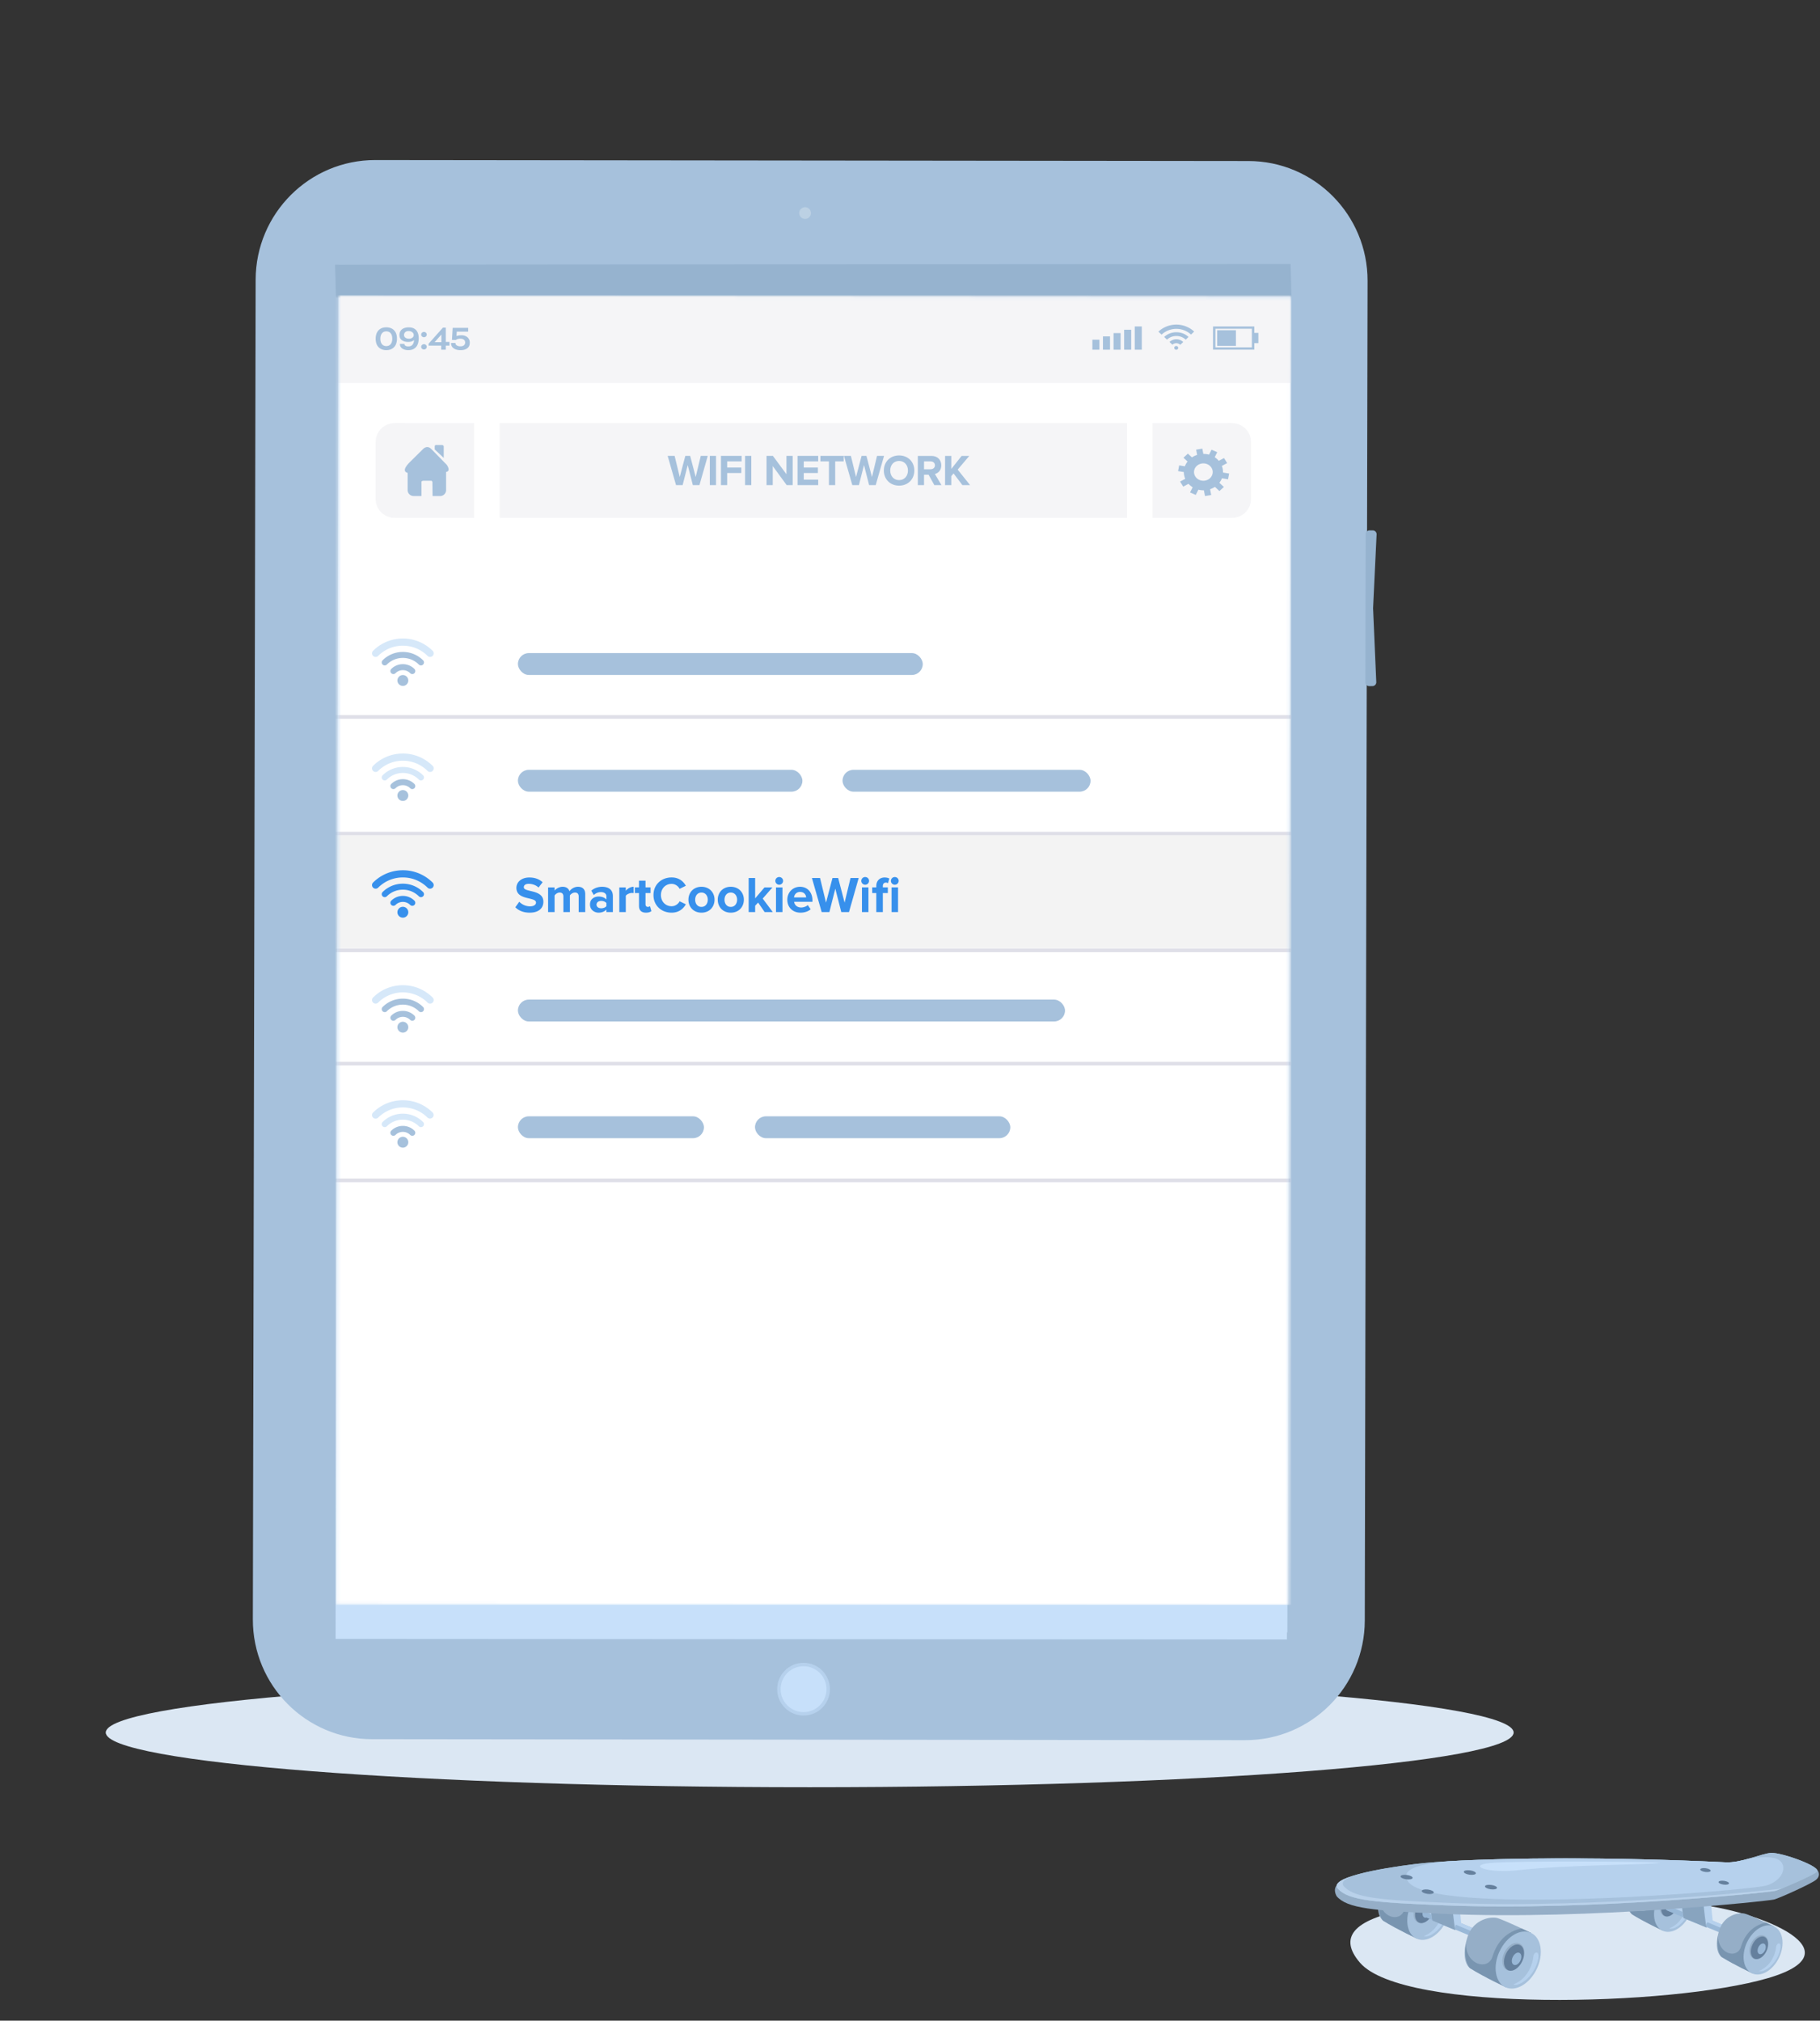 <svg width="499" height="554" fill="none" xmlns="http://www.w3.org/2000/svg"><rect width="100%" height="100%" fill="#333333" stroke="none"/><path d="M415 475c0 8.284-86.406 15-193.005 15C115.406 490 29 483.287 29 475c0-8.284 86.406-15 193.005-15C328.594 460 415 466.716 415 475z" fill="#DBE7F3"/><path d="M69.326 443.961c-.043 18.133 14.586 32.842 32.666 32.867l239.394.267c18.081.014 32.773-14.671 32.805-32.805l.765-367.274c.032-18.135-14.585-32.852-32.667-32.867l-239.393-.267c-18.07-.023-32.761 14.662-32.804 32.795l-.766 367.284z" fill="#A6C1DC"/><circle cx="220.314" cy="463.115" r="7.229" transform="rotate(-.088 220.314 463.115)" fill="#B6D1ED"/><circle cx="220.314" cy="463.115" r="6.289" transform="rotate(-.088 220.314 463.115)" fill="#C7E0FA"/><circle cx="220.736" cy="58.418" r="1.611" transform="rotate(-.088 220.736 58.418)" fill="#BCD1E4"/><path d="M352.976 447.603l-260.934-.278.782-374.692 260.935.277-.783 374.693z" fill="#C2DDF7"/><path d="M352.84 449.489l-260.83-.154.024-9.371 260.829.165-.023 9.36z" fill="#C7E0FA"/><path d="M374.346 187.049a1.058 1.058 0 001.05 1.063l.884-.003c.582.001 1.06-.47 1.063-1.064l-.877-20.288.965-20.28a1.063 1.063 0 00-1.05-1.063l-.884.003a1.064 1.064 0 00-1.063 1.064l-.088 40.568zM227.847 72.466l-5.858.01-6.056.001-124.066.097.242 8.966 121.05-.094 6.056-.001 134.867-.095-.231-8.965-126.004.08z" fill="#96B3CF"/><mask id="a" maskUnits="userSpaceOnUse" x="92" y="80" width="263" height="361"><path transform="rotate(90.118 354.025 81.347)" fill="#C4C4C4" d="M354.025 81.347h359.067v261.14H354.025z"/></mask><g mask="url(#a)"><path fill="#fff" d="M92 81h262v359H92z"/><path fill="#F5F5F7" d="M92 81h262v24H92z"/><path d="M104.361 95.616a2.388 2.388 0 01-1.013-1.067c-.227-.47-.348-1.025-.348-1.68 0-.654.121-1.208.348-1.678.227-.47.575-.825 1.013-1.081.439-.256.968-.37 1.558-.37.59 0 1.12.128 1.558.37.439.256.772.612 1.014 1.081.242.47.348 1.024.348 1.679 0 .64-.121 1.195-.348 1.665-.242.47-.575.839-1.014 1.08-.438.257-.953.385-1.558.385-.605 0-1.119-.128-1.558-.384zm2.753-1.266c.288-.356.439-.854.439-1.48 0-.64-.151-1.138-.439-1.494-.287-.356-.696-.526-1.195-.526-.514 0-.907.17-1.195.54-.287.356-.438.854-.438 1.494 0 .626.151 1.124.438 1.48.288.341.696.526 1.195.526.499 0 .908-.185 1.195-.54zm6.974-3.842c.468.512.71 1.252.71 2.22 0 1.08-.257 1.906-.756 2.447-.514.555-1.195.825-2.072.825-.499 0-.923-.071-1.271-.228-.348-.142-.62-.341-.786-.597a1.202 1.202 0 01-.257-.797v-.1h1.21a.667.667 0 00.302.513c.167.128.439.185.802.185.484 0 .862-.157 1.119-.456.257-.313.409-.74.439-1.28a1.905 1.905 0 01-.681.37 3.013 3.013 0 01-.907.142c-.696 0-1.286-.156-1.74-.484-.454-.313-.68-.796-.68-1.422 0-.442.105-.826.317-1.139.212-.313.499-.555.877-.711a3.345 3.345 0 011.301-.242c.908-.014 1.589.242 2.073.754zm-1.029 2.077a.848.848 0 00.378-.725c0-.185-.06-.37-.166-.54a1.367 1.367 0 00-.499-.4 1.71 1.71 0 00-.742-.156c-.393 0-.71.1-.922.299a1.02 1.02 0 00-.333.768c0 .313.121.57.378.754.257.185.575.27.968.27a1.48 1.48 0 00.938-.27zm2.646-.341a.679.679 0 01-.226-.512c0-.2.075-.37.226-.513a.769.769 0 01.545-.213.73.73 0 01.529.213.676.676 0 01.227.513c0 .199-.075.37-.227.512a.73.73 0 01-.529.213.769.769 0 01-.545-.213zm0 3.358a.678.678 0 01-.226-.513c0-.199.075-.37.226-.512a.769.769 0 01.545-.213.73.73 0 01.529.213.676.676 0 01.227.512c0 .2-.075.37-.227.513a.73.73 0 01-.529.213.769.769 0 01-.545-.213zm6.52-.84v1.11h-1.255v-1.11h-3.464v-.526l3.933-4.41h.786v3.926h1.014v1.01h-1.014zm-3.055-.953h1.845v-2.091l-1.845 2.09zm8.485-1.665c.363.171.65.399.847.712.212.313.302.683.302 1.095 0 .669-.226 1.181-.68 1.523-.454.355-1.074.526-1.861.526-.514 0-.983-.071-1.361-.228-.393-.156-.696-.37-.908-.654a1.617 1.617 0 01-.317-.996v-.1h1.195v.043c0 .27.121.484.378.64.257.157.575.242.983.242.408 0 .726-.085.953-.27a.933.933 0 00.348-.754c0-.356-.121-.626-.363-.797-.242-.185-.575-.27-.998-.27-.242 0-.469.028-.696.1-.212.056-.378.142-.484.255l-1.074-.014.196-3.315h4.251v1.039h-3.131l-.076 1.21c.166-.072.363-.115.575-.157a3.64 3.64 0 01.681-.057c.453-.029.877.057 1.24.227z" fill="#A6C1DC"/><path fill-rule="evenodd" clip-rule="evenodd" d="M313.054 95.872h-1.936v-6.374h1.936v6.374zm-2.904 0h-1.936v-5.463h1.936v5.463zm-2.905 0h-1.936v-4.553h1.936v4.553zm-2.904 0h-1.936V92.23h1.936v3.642zm-2.904 0h-1.936V93.14h1.936v2.732z" fill="#A6C1DC"/><path d="M320.647 93.752l.801.754a1.55 1.55 0 011.059-.412c.439 0 .817.17 1.104.44l.802-.768a2.76 2.76 0 00-1.891-.754 2.805 2.805 0 00-1.875.74zm-1.467-1.366l.786.726a3.732 3.732 0 012.556-.996c.999 0 1.906.384 2.572 1.01l.771-.74c-.847-.81-2.027-1.294-3.327-1.294a4.862 4.862 0 00-3.358 1.294zM322.522 89c-1.921 0-3.66.74-4.916 1.935l.878.81c1.028-.98 2.465-1.578 4.038-1.578 1.573 0 2.995.597 4.024 1.565l.862-.826c-1.255-1.18-2.98-1.906-4.886-1.906zm-.03 5.862c-.302 0-.544.227-.544.512 0 .285.242.512.544.512.303 0 .545-.227.545-.512 0-.285-.242-.512-.545-.512zm21.404-3.586v-1.778h-11.314v6.36h11.314v-1.779h1.12v-2.803h-1.12zm-.665 3.97h-9.999v-5.122h9.999v5.122zm-4.372-.413v-4.296h-5.143v4.296h5.143z" fill="#A6C1DC"/><path d="M309 116H137v26h172v-26z" fill="#F5F5F7"/><path d="M191.771 133l2.28-8.004h-1.92l-1.392 5.784-1.512-5.784h-1.332l-1.524 5.784-1.404-5.784h-1.908l2.292 8.004h1.812l1.392-5.496 1.404 5.496h1.812zm4.547 0v-8.004h-1.704V133h1.704zm3.053 0v-3.312h3.876v-1.5h-3.876v-1.692h3.96v-1.5h-5.664V133h1.704zm6.616 0v-8.004h-1.704V133h1.704zm11.343 0v-8.004h-1.704v5.028l-3.708-5.028h-1.752V133h1.704v-5.22l3.816 5.22h1.644zm7.002 0v-1.5h-3.96v-1.812h3.876v-1.5h-3.876v-1.692h3.96v-1.5h-5.664V133h5.664zm4.656 0v-6.504h2.328v-1.5h-6.384v1.5h2.34V133h1.716zm11.113 0l2.28-8.004h-1.92l-1.392 5.784-1.512-5.784h-1.332l-1.524 5.784-1.404-5.784h-1.908l2.292 8.004h1.812l1.392-5.496 1.404 5.496h1.812zm6.401.144c2.424 0 4.188-1.728 4.188-4.14s-1.764-4.14-4.188-4.14c-2.412 0-4.176 1.728-4.176 4.14s1.764 4.14 4.176 4.14zm0-1.512c-1.476 0-2.424-1.14-2.424-2.628 0-1.5.948-2.628 2.424-2.628s2.436 1.128 2.436 2.628c0 1.488-.96 2.628-2.436 2.628zM258.126 133l-1.8-3.048c.864-.204 1.752-.96 1.752-2.376 0-1.488-1.02-2.58-2.688-2.58h-3.744V133h1.704v-2.844h1.248L256.17 133h1.956zm-2.988-4.344h-1.788v-2.16h1.788c.684 0 1.2.408 1.2 1.08 0 .672-.516 1.08-1.2 1.08zM265.969 133l-3.396-4.248 3.18-3.756h-2.1l-2.832 3.576v-3.576h-1.704V133h1.704v-2.46l.624-.744 2.424 3.204h2.1z" fill="#A6C1DC"/><path d="M337.771 116l-21.771.01V142l21.771-.01c2.89 0 5.229-2.31 5.229-5.163v-15.664c-.01-2.853-2.35-5.163-5.229-5.163zM130 116.01l-21.808-.01c-2.87 0-5.192 2.309-5.192 5.161v15.668c0 2.852 2.322 5.161 5.192 5.161L130 142v-25.99z" fill="#F5F5F7"/><path fill-rule="evenodd" clip-rule="evenodd" d="M336.696 131.401l.304-1.571-1.686-.272a4.613 4.613 0 00-.314-1.814l1.455-.776-.858-1.387-1.435.766a5.303 5.303 0 00-1.12-.999l.691-1.368-1.56-.679-.681 1.348a4.582 4.582 0 00-.597-.136 6.634 6.634 0 00-.974-.067l-.272-1.446-1.696.281.272 1.436a5.742 5.742 0 00-1.424.679l-1.11-1.028-1.215 1.125 1.121 1.038a5.118 5.118 0 00-.733 1.31l-1.56-.252-.304 1.571 1.581.262c0 .65.136 1.281.388 1.853l-1.414.757.859 1.387 1.445-.776c.335.359.712.689 1.141.951l-.712 1.416 1.56.68.723-1.436c.146.039.303.068.46.097.356.058.702.077 1.048.077l.303 1.572 1.697-.281-.304-1.591a5.959 5.959 0 001.33-.641l1.235 1.145 1.215-1.125-1.236-1.145c.294-.369.534-.786.702-1.232l1.675.271zm-4.241-1.561c-.24 1.29-1.57 2.153-2.963 1.93-1.393-.223-2.324-1.455-2.084-2.755.241-1.29 1.571-2.154 2.974-1.931 1.393.233 2.325 1.465 2.073 2.756zm-209.971-2.414l-4.189-4.276c-1.209-1.297-2.344 0-2.344 0l-3.408 3.377c-2.563 2.468-1.271 3.011-.781 3.116v4.715c0 .9.729 1.632 1.625 1.632h2.168v-3.765s-.157-.428.74-.428h1.833s.428-.042.428.512.041 3.691.041 3.691h2.084a1.63 1.63 0 001.626-1.631v-4.977c1.448-.23.177-1.966.177-1.966zm-.823-4.904s.083-.512-.552-.512h-1.407s-.511-.115-.511.429v.784l2.47 2.321v-3.022z" fill="#A6C1DC"/><path fill="#DFDFE8" d="M92 197.055h262v-1H92z"/><path d="M110.454 188.055a1.49 1.49 0 01-1.493-1.489 1.49 1.49 0 011.493-1.488 1.49 1.49 0 011.493 1.488 1.49 1.49 0 01-1.493 1.489zm2.59-3.251a.812.812 0 00.581-.24c.32-.32.32-.84 0-1.163a4.465 4.465 0 00-3.174-1.311 4.468 4.468 0 00-3.175 1.311c-.32.32-.32.84 0 1.163a.83.83 0 001.166 0 2.828 2.828 0 012.009-.83c.759 0 1.473.293 2.008.83.162.161.373.24.585.24z" fill="#A6C1DC"/><path d="M105.483 182.436a.812.812 0 00.581-.24 6.164 6.164 0 014.386-1.812c1.659 0 3.214.642 4.387 1.812a.83.83 0 001.166 0c.32-.32.32-.84 0-1.163a7.81 7.81 0 00-5.553-2.292 7.81 7.81 0 00-5.552 2.292c-.32.32-.32.84 0 1.163.162.158.373.24.585.24z" fill="#A6C1DC"/><path d="M102.289 179.821a.994.994 0 001.401 0 9.514 9.514 0 016.765-2.793c2.556 0 4.957.991 6.764 2.793a.99.99 0 001.397 0 .98.98 0 000-1.393 11.391 11.391 0 00-1.737-1.426 11.46 11.46 0 00-6.424-1.947c-.463 0-.925.026-1.378.082a11.456 11.456 0 00-6.784 3.291.979.979 0 00-.004 1.393z" fill="#D6E8F9"/><rect x="142" y="179.055" width="111" height="6" rx="3" fill="#A6C1DC"/><path fill="#DFDFE8" d="M92 228.055h262v1H92z"/><path d="M110.454 219.592a1.49 1.49 0 01-1.493-1.488 1.49 1.49 0 011.493-1.489 1.49 1.49 0 011.493 1.489 1.49 1.49 0 01-1.493 1.488zm2.59-3.251a.812.812 0 00.581-.24c.32-.32.32-.84 0-1.163a4.465 4.465 0 00-3.174-1.311 4.468 4.468 0 00-3.175 1.311c-.32.32-.32.84 0 1.163a.83.83 0 001.166 0 2.828 2.828 0 012.009-.83c.759 0 1.473.293 2.008.83.162.161.373.24.585.24z" fill="#A6C1DC"/><path d="M105.483 213.973a.812.812 0 00.581-.24 6.169 6.169 0 014.386-1.812 6.17 6.17 0 014.387 1.812.83.83 0 001.166 0c.32-.32.32-.84 0-1.163a7.81 7.81 0 00-5.553-2.292 7.81 7.81 0 00-5.552 2.292c-.32.32-.32.84 0 1.163.162.158.373.24.585.24z" fill="#D6E8F9"/><path d="M102.289 211.358a.994.994 0 001.401 0 9.518 9.518 0 016.765-2.793c2.556 0 4.957.992 6.764 2.793a.99.99 0 001.397 0 .98.98 0 000-1.393 11.391 11.391 0 00-1.737-1.426 11.46 11.46 0 00-6.424-1.947c-.463 0-.925.027-1.378.083a11.454 11.454 0 00-6.784 3.29.979.979 0 00-.004 1.393z" fill="#D6E8F9"/><rect x="142" y="211.055" width="78" height="6" rx="3" fill="#A6C1DC"/><rect x="231" y="211.055" width="68" height="6" rx="3" fill="#A6C1DC"/><path fill="#DFDFE8" d="M92 260.055h262v1H92z"/><path fill="#F3F3F3" d="M92 229.055h262v31H92z"/><path d="M110.454 251.592a1.49 1.49 0 01-1.493-1.488 1.49 1.49 0 011.493-1.489 1.49 1.49 0 011.493 1.489 1.49 1.49 0 01-1.493 1.488zm2.59-3.251a.812.812 0 00.581-.24c.32-.32.32-.84 0-1.163a4.465 4.465 0 00-3.174-1.311 4.468 4.468 0 00-3.175 1.311c-.32.32-.32.84 0 1.163a.83.83 0 001.166 0 2.828 2.828 0 012.009-.83c.759 0 1.473.293 2.008.83.162.161.373.24.585.24z" fill="#3790EC"/><path d="M105.483 245.973a.812.812 0 00.581-.24 6.169 6.169 0 014.386-1.812 6.17 6.17 0 014.387 1.812.83.83 0 001.166 0c.32-.32.32-.84 0-1.163a7.81 7.81 0 00-5.553-2.292 7.81 7.81 0 00-5.552 2.292c-.32.32-.32.84 0 1.163.162.158.373.24.585.24z" fill="#3790EC"/><path d="M102.289 243.358a.994.994 0 001.401 0 9.518 9.518 0 016.765-2.793c2.556 0 4.957.992 6.764 2.793a.99.99 0 001.397 0 .98.98 0 000-1.393 11.391 11.391 0 00-1.737-1.426 11.46 11.46 0 00-6.424-1.947c-.463 0-.925.027-1.378.083a11.454 11.454 0 00-6.784 3.29.979.979 0 00-.004 1.393zm42.953 6.865c2.52 0 3.738-1.288 3.738-2.996 0-3.486-5.362-2.492-5.362-3.976 0-.56.476-.938 1.33-.938.952 0 1.96.322 2.716 1.022l1.106-1.456c-.924-.854-2.156-1.302-3.64-1.302-2.198 0-3.542 1.288-3.542 2.842 0 3.514 5.376 2.38 5.376 4.032 0 .532-.532 1.036-1.624 1.036a4.094 4.094 0 01-2.968-1.26l-1.078 1.512c.868.882 2.156 1.484 3.948 1.484zm15.213-.168v-4.886c0-1.386-.742-2.044-1.988-2.044-1.036 0-1.932.616-2.324 1.232-.252-.77-.882-1.232-1.876-1.232-1.036 0-1.932.644-2.212 1.05v-.882h-1.778v6.762h1.778v-4.55c.266-.378.784-.798 1.4-.798.728 0 1.008.448 1.008 1.078v4.27h1.792v-4.564c.252-.364.77-.784 1.4-.784.728 0 1.008.448 1.008 1.078v4.27h1.792zm7.581 0v-4.368c0-1.946-1.414-2.562-2.954-2.562-1.064 0-2.128.336-2.954 1.064l.672 1.19c.574-.532 1.246-.798 1.974-.798.896 0 1.484.448 1.484 1.134v.91c-.448-.532-1.246-.826-2.142-.826-1.078 0-2.352.602-2.352 2.184 0 1.512 1.274 2.24 2.352 2.24.882 0 1.68-.322 2.142-.868v.7h1.778zm-3.206-1.036c-.7 0-1.274-.364-1.274-.994 0-.658.574-1.022 1.274-1.022.574 0 1.134.196 1.428.588v.84c-.294.392-.854.588-1.428.588zm6.748 1.036v-4.466c.294-.434 1.078-.77 1.666-.77.196 0 .364.014.49.042v-1.736c-.84 0-1.68.49-2.156 1.092v-.924H169.8v6.762h1.778zm5.535.168c.742 0 1.218-.196 1.484-.434l-.378-1.344c-.098.098-.35.196-.616.196-.392 0-.616-.322-.616-.742v-3.052h1.372v-1.554h-1.372v-1.848h-1.792v1.848h-1.12v1.554h1.12v3.528c0 1.204.672 1.848 1.918 1.848zm7.026 0c2.058 0 3.234-1.134 3.906-2.296l-1.708-.826c-.392.77-1.232 1.358-2.198 1.358-1.694 0-2.926-1.302-2.926-3.066 0-1.764 1.232-3.066 2.926-3.066.966 0 1.806.602 2.198 1.358l1.708-.84c-.658-1.162-1.848-2.282-3.906-2.282-2.8 0-4.97 1.96-4.97 4.83s2.17 4.83 4.97 4.83zm8.184 0c2.24 0 3.584-1.624 3.584-3.556 0-1.918-1.344-3.542-3.584-3.542-2.226 0-3.57 1.624-3.57 3.542 0 1.932 1.344 3.556 3.57 3.556zm0-1.582c-1.106 0-1.722-.91-1.722-1.974 0-1.05.616-1.96 1.722-1.96 1.106 0 1.736.91 1.736 1.96 0 1.064-.63 1.974-1.736 1.974zm8.039 1.582c2.24 0 3.584-1.624 3.584-3.556 0-1.918-1.344-3.542-3.584-3.542-2.226 0-3.57 1.624-3.57 3.542 0 1.932 1.344 3.556 3.57 3.556zm0-1.582c-1.106 0-1.722-.91-1.722-1.974 0-1.05.616-1.96 1.722-1.96 1.106 0 1.736.91 1.736 1.96 0 1.064-.63 1.974-1.736 1.974zm11.511 1.414l-2.758-3.696 2.674-3.066h-2.184l-2.562 3.01v-5.586h-1.778v9.338h1.778v-1.736l.812-.868 1.792 2.604h2.226zm1.766-7.49c.588 0 1.064-.476 1.064-1.064 0-.588-.476-1.05-1.064-1.05a1.06 1.06 0 00-1.064 1.05c0 .588.49 1.064 1.064 1.064zm.896 7.49v-6.762h-1.778v6.762h1.778zm4.941.168c1.05 0 2.114-.322 2.786-.938l-.784-1.148c-.434.42-1.232.672-1.806.672-1.148 0-1.834-.714-1.946-1.568h5.026v-.392c0-2.212-1.372-3.724-3.388-3.724-2.058 0-3.5 1.582-3.5 3.542 0 2.17 1.554 3.556 3.612 3.556zm1.554-4.186h-3.332c.084-.672.56-1.498 1.666-1.498 1.176 0 1.624.854 1.666 1.498zm11.742 4.018l2.66-9.338h-2.24l-1.624 6.748-1.764-6.748h-1.554l-1.778 6.748-1.638-6.748h-2.226l2.674 9.338h2.114l1.624-6.412 1.638 6.412h2.114zm4.437-7.49c.588 0 1.064-.476 1.064-1.064 0-.588-.476-1.05-1.064-1.05a1.06 1.06 0 00-1.064 1.05c0 .588.49 1.064 1.064 1.064zm.896 7.49v-6.762h-1.778v6.762h1.778zm3.947 0v-5.208h1.372v-1.554h-1.372v-.364c0-.616.336-.952.84-.952.238 0 .434.07.574.168l.364-1.288c-.322-.168-.784-.28-1.288-.28-1.33 0-2.282.882-2.282 2.352v.364h-1.12v1.554h1.12v5.208h1.792zm3.276-7.49c.588 0 1.064-.476 1.064-1.064 0-.588-.476-1.05-1.064-1.05a1.06 1.06 0 00-1.064 1.05c0 .588.49 1.064 1.064 1.064zm.896 7.49v-6.762h-1.778v6.762h1.778z" fill="#3790EC"/><path fill="#DFDFE8" d="M92 292.11h262v-1H92z"/><path d="M110.454 283.11a1.49 1.49 0 01-1.493-1.489 1.49 1.49 0 011.493-1.488 1.49 1.49 0 011.493 1.488 1.49 1.49 0 01-1.493 1.489zm2.59-3.251a.812.812 0 00.581-.24c.32-.32.32-.84 0-1.163a4.465 4.465 0 00-3.174-1.311 4.468 4.468 0 00-3.175 1.311c-.32.32-.32.84 0 1.163a.83.83 0 001.166 0 2.828 2.828 0 012.009-.83c.759 0 1.473.293 2.008.83.162.161.373.24.585.24z" fill="#A6C1DC"/><path d="M105.483 277.491a.812.812 0 00.581-.24 6.169 6.169 0 014.386-1.812 6.17 6.17 0 014.387 1.812.83.83 0 001.166 0c.32-.32.32-.84 0-1.163a7.81 7.81 0 00-5.553-2.292 7.81 7.81 0 00-5.552 2.292c-.32.32-.32.84 0 1.163.162.158.373.24.585.24z" fill="#A6C1DC"/><path d="M102.289 274.876a.994.994 0 001.401 0 9.514 9.514 0 016.765-2.793c2.556 0 4.957.991 6.764 2.793a.99.99 0 001.397 0 .98.98 0 000-1.393 11.391 11.391 0 00-1.737-1.426 11.46 11.46 0 00-6.424-1.947c-.463 0-.925.026-1.378.082a11.461 11.461 0 00-6.784 3.291.979.979 0 00-.004 1.393z" fill="#D6E8F9"/><rect x="142" y="274.055" width="150" height="6" rx="3" fill="#A6C1DC"/><path fill="#DFDFE8" d="M92 323.11h262v1H92z"/><path d="M110.454 314.647a1.49 1.49 0 01-1.493-1.488 1.49 1.49 0 011.493-1.489 1.49 1.49 0 011.493 1.489 1.49 1.49 0 01-1.493 1.488zm2.59-3.25a.824.824 0 00.581-1.404 4.464 4.464 0 00-3.174-1.31 4.467 4.467 0 00-3.175 1.31c-.32.32-.32.84 0 1.163.321.32.843.32 1.166 0a2.833 2.833 0 012.009-.83c.759 0 1.473.293 2.008.83a.826.826 0 00.585.241z" fill="#A6C1DC"/><path d="M105.483 309.028a.812.812 0 00.581-.24 6.169 6.169 0 014.386-1.812 6.17 6.17 0 014.387 1.812.83.83 0 001.166 0c.32-.32.32-.84 0-1.163a7.81 7.81 0 00-5.553-2.292 7.81 7.81 0 00-5.552 2.292c-.32.32-.32.84 0 1.163.162.158.373.24.585.24z" fill="#D6E8F9"/><path d="M102.289 306.413a.994.994 0 001.401 0 9.518 9.518 0 016.765-2.793c2.556 0 4.957.992 6.764 2.793a.987.987 0 001.397-1.393 11.45 11.45 0 00-1.737-1.426 11.46 11.46 0 00-6.424-1.947c-.463 0-.925.027-1.378.083a11.454 11.454 0 00-6.784 3.29.979.979 0 00-.004 1.393z" fill="#D6E8F9"/><rect x="142" y="306.055" width="51" height="6" rx="3" fill="#A6C1DC"/><rect x="207" y="306.055" width="70" height="6" rx="3" fill="#A6C1DC"/></g><path d="M462.427 521.893c16.767.805 48.786 12.693 22.302 20.446-26.484 7.752-100.006 9.516-111.856-4.231-11.844-13.748 16.032-19.742 89.554-16.215z" fill="#DBE7F3"/><path d="M394.978 517.474s-7.608-3.651-8.913-3.868c-2.303-.382-6.191.813-7.494 4.916-1.319 4.099-.761 7.142.745 8.122 3.772 2.335 9.193 4.856 9.193 4.856l6.469-14.026z" fill="#95AEC7"/><path d="M385.012 523.628c1.511-4.927 4.722-6.719 7.499-7.311 1.401.649 2.467 1.157 2.467 1.157l-6.469 14.028s-5.423-2.521-9.193-4.856c-.738-.458-1.718-3.068-1.164-6.384.091 5.614 5.767 6.94 6.86 3.366z" fill="#7995B0"/><path d="M386.859 522.216c-1.818 3.879-1.155 8.036 1.492 9.284 2.651 1.257 6.289-.87 8.118-4.742 1.822-3.881 1.164-8.029-1.492-9.286-2.658-1.244-6.284.874-8.118 4.744z" fill="#A6C1DC"/><path d="M388.068 522.555c-.888 1.902-.567 3.932.734 4.544 1.298.613 3.07-.425 3.974-2.321.891-1.89.563-3.929-.733-4.541-1.299-.618-3.073.43-3.975 2.318z" fill="#95AEC7"/><path d="M388.492 522.877c-.843 1.792-.606 3.683.549 4.225 1.152.542 2.772-.47 3.61-2.26.849-1.792.601-3.681-.542-4.223-1.16-.549-2.768.463-3.617 2.258z" fill="#65809D"/><path d="M390.251 523.708c-.399.847-.28 1.745.266 2.007.542.255 1.306-.221 1.713-1.078.397-.845.287-1.745-.255-2.004-.551-.258-1.319.228-1.724 1.075z" fill="#99B8D7"/><path d="M396.827 524.184c.428-2.392-1.169-1.799-1.26-.59-.077 1.21-1.016 5.558-5.164 7.216 1.784.658 5.677-2.483 6.424-6.626z" fill="#B6D1ED"/><path d="M461.874 516.483s-6.965-3.337-8.157-3.542c-2.111-.351-5.66.743-6.876 4.499-1.194 3.758-.688 6.541.686 7.439 3.455 2.145 8.427 4.453 8.427 4.453l5.92-12.849z" fill="#95AEC7"/><path d="M452.743 522.116c1.387-4.512 4.339-6.152 6.876-6.694a162.1 162.1 0 012.255 1.061l-5.92 12.849s-4.972-2.31-8.427-4.453c-.675-.417-1.567-2.811-1.062-5.845.084 5.141 5.289 6.359 6.278 3.082z" fill="#7995B0"/><path d="M454.44 520.824c-1.672 3.554-1.064 7.36 1.371 8.503 2.424 1.144 5.751-.797 7.432-4.346 1.674-3.537 1.064-7.35-1.369-8.5-2.428-1.144-5.751.804-7.434 4.343z" fill="#A6C1DC"/><path d="M455.548 521.141c-.813 1.736-.519 3.599.674 4.155 1.189.56 2.818-.385 3.633-2.119.818-1.738.52-3.601-.667-4.163-1.194-.568-2.82.387-3.64 2.127z" fill="#95AEC7"/><path d="M455.935 521.435c-.777 1.633-.549 3.366.507 3.867 1.053.492 2.533-.432 3.308-2.079.774-1.633.551-3.367-.501-3.865-1.05-.492-2.533.432-3.314 2.077z" fill="#65809D"/><path d="M457.549 522.189c-.362.781-.262 1.603.246 1.838.503.232 1.198-.203 1.565-.977.364-.784.257-1.606-.237-1.841-.499-.237-1.207.201-1.574.98z" fill="#99B8D7"/><path d="M463.572 522.621c.394-2.186-1.063-1.646-1.15-.537-.084 1.111-.925 5.088-4.733 6.61 1.631.601 5.207-2.285 5.883-6.073z" fill="#B6D1ED"/><path d="M478.206 532.589c.486.064.971-.201 1.171-.679a1.104 1.104 0 00-.599-1.455l-20.743-8.667a1.106 1.106 0 00-1.456.594c-.243.57.032 1.223.595 1.463l20.743 8.673c.094.037.189.057.289.071z" fill="#99B8D7"/><path d="M478.276 532.466a1.11 1.11 0 00-.602-1.458l-20.738-8.674a1.445 1.445 0 00-.29-.072 1.102 1.102 0 011.392-.477l20.743 8.667c.57.237.841.895.599 1.456-.2.478-.687.742-1.17.678l-.007-.002c.013-.039.061-.068.073-.118z" fill="#B6D1ED"/><path d="M412.357 534.57a1.117 1.117 0 00.578-2.138l-20.738-8.669a1.118 1.118 0 00-1.465.601 1.112 1.112 0 00.595 1.46l20.745 8.667c.096.036.189.066.285.079z" fill="#99B8D7"/><path d="M412.436 534.445a1.118 1.118 0 00-.606-1.455l-20.743-8.676a1.47 1.47 0 00-.294-.071c.283-.49.877-.701 1.406-.48l20.738 8.669c.572.241.841.897.604 1.46a1.124 1.124 0 01-1.182.678c.02-.043.054-.077.077-.125z" fill="#B6D1ED"/><path d="M486.417 528.175s-6.956-3.342-8.152-3.545c-2.111-.35-5.66.747-6.863 4.506-1.209 3.751-.695 6.532.679 7.432 3.458 2.143 8.425 4.46 8.425 4.46l5.911-12.853z" fill="#95AEC7"/><path d="M477.299 533.805c1.381-4.503 4.332-6.145 6.868-6.696 1.284.603 2.25 1.068 2.25 1.068l-5.911 12.853s-4.967-2.316-8.425-4.46c-.677-.414-1.565-2.81-1.061-5.844.084 5.143 5.284 6.357 6.279 3.079z" fill="#7995B0"/><path d="M478.987 532.518c-1.674 3.551-1.055 7.357 1.375 8.501 2.426 1.15 5.752-.791 7.426-4.344 1.678-3.549 1.066-7.355-1.374-8.5-2.421-1.144-5.749.797-7.427 4.343z" fill="#A6C1DC"/><path d="M480.101 532.835c-.82 1.731-.522 3.594.665 4.157 1.196.56 2.822-.39 3.642-2.128.816-1.731.526-3.596-.669-4.157-1.183-.567-2.818.385-3.638 2.128z" fill="#95AEC7"/><path d="M480.495 533.117c-.782 1.645-.556 3.374.496 3.875 1.05.492 2.537-.433 3.316-2.073.763-1.64.547-3.373-.512-3.87-1.052-.494-2.54.431-3.3 2.068z" fill="#65809D"/><path d="M482.103 533.883c-.367.783-.265 1.605.237 1.838.494.234 1.202-.198 1.569-.987.369-.774.266-1.599-.237-1.835-.501-.235-1.205.202-1.569.984z" fill="#99B8D7"/><path d="M488.12 534.318c.401-2.192-1.064-1.65-1.143-.54-.082 1.109-.927 5.086-4.745 6.605 1.638.608 5.203-2.278 5.888-6.065z" fill="#B6D1ED"/><path d="M419.773 529.935s-8.079-3.881-9.454-4.109c-2.458-.407-6.569.864-7.963 5.221-1.399 4.357-.8 7.582.785 8.621 4.007 2.49 9.767 5.166 9.767 5.166l6.865-14.899z" fill="#95AEC7"/><path d="M409.191 536.463c1.599-5.232 5.032-7.129 7.965-7.758 1.485.688 2.617 1.233 2.617 1.233l-6.865 14.898s-5.76-2.678-9.767-5.166c-.779-.487-1.824-3.259-1.23-6.771.101 5.954 6.123 7.357 7.28 3.564z" fill="#7995B0"/><path d="M411.155 534.974c-1.938 4.113-1.227 8.516 1.583 9.853 2.82 1.328 6.681-.929 8.619-5.041 1.943-4.109 1.23-8.521-1.583-9.851-2.824-1.328-6.676.925-8.619 5.039z" fill="#A6C1DC"/><path d="M412.435 535.333c-.943 2.005-.597 4.169.788 4.816 1.369.656 3.259-.447 4.205-2.46.952-2.021.608-4.166-.773-4.825-1.38-.649-3.266.449-4.22 2.469z" fill="#95AEC7"/><path d="M412.887 535.666c-.893 1.906-.636 3.911.587 4.485 1.219.581 2.938-.497 3.838-2.394.893-1.909.636-3.913-.581-4.492-1.225-.576-2.942.499-3.844 2.401z" fill="#65809D"/><path d="M414.761 536.548c-.429.902-.306 1.86.277 2.129.579.276 1.39-.234 1.818-1.134.437-.904.301-1.861-.271-2.132-.59-.278-1.396.237-1.824 1.137z" fill="#99B8D7"/><path d="M421.737 537.058c.46-2.538-1.242-1.916-1.331-.636-.088 1.292-1.077 5.913-5.491 7.665 1.897.701 6.031-2.631 6.822-7.029zm47.349-15.202s.307 2.961.508 4.877c-.957-.444-2.155.362-1.679 1.754-2.733-1.11-6.334-2.62-6.334-2.62l-.583-3.997 8.088-.014z" fill="#B6D1ED"/><path d="M467.063 522.075s.529 5.428.852 6.412c-2.733-1.11-6.334-2.62-6.334-2.62l-.583-3.997 6.065.205z" fill="#88A4BF"/><path d="M400.215 522.549s.217 2.87.422 4.787c-.959-.444-2.064.447-1.59 1.848a1136.096 1136.096 0 01-6.341-2.627l-.583-3.999 8.092-.009z" fill="#B6D1ED"/><path d="M398.196 522.765s.531 5.428.85 6.419a1172.45 1172.45 0 01-6.341-2.627l-.583-3.999 6.074.207z" fill="#88A4BF"/><path d="M473.03 512.515c4.214.232 19.887-.61 22.432-.749 2.922-.176 4.197 2.182 2.466 3.605-1.371 1.132-10.058 5.03-11.514 5.415-1.46.378-50.567 5.692-90.378 3.938-19.524-.861-26.688-1.481-29.571-4.854-1.729-3.193 1.221-5.38 11.265-6.66 11.993-1.517 56.094-2.804 95.3-.695z" fill="#95AEC7"/><path d="M473.187 510.586c4.218.205 9.84-2.435 12.384-2.581 2.916-.171 14.247 3.884 12.544 5.232-1.36 1.078-9.984 4.815-11.428 5.182-1.446.362-50.422 5.546-90.221 3.975-19.515-.766-26.683-1.342-29.615-4.531-2.79-3.041 11.177-5.576 21.197-6.812 11.958-1.47 45.937-2.362 85.139-.465z" fill="#A1C4D5"/><path d="M473.187 510.586c4.218.205 9.84-2.435 12.384-2.581 2.916-.171 14.247 3.884 12.544 5.232-1.36 1.078-9.984 4.815-11.428 5.182-1.446.362-50.422 5.546-90.221 3.975-19.515-.766-26.683-1.342-29.615-4.531-2.79-3.041 11.177-5.576 21.197-6.812 11.958-1.47 45.937-2.362 85.139-.465z" fill="#A6C1DC"/><path d="M370.255 514.494c-1.827.839-2.631 1.752-1.747 2.718 2.929 3.189 10.099 3.767 29.613 4.53 39.801 1.57 88.776-3.612 90.223-3.974.166-.041.437-.135.774-.256-1.136.463-2.045.809-2.43.907-1.447.362-50.422 5.546-90.221 3.975-19.516-.766-26.684-1.342-29.615-4.531-1.118-1.223.462-2.359 3.403-3.369z" fill="#B9D1EA"/><path d="M385.901 515.613c-2.11-3.829 5.473-4.674 11.142-5.319 15.947-.956 44.327-1.252 76.142.292 1.961.096 4.21-.424 6.321-1.014 2.813-.421 6.312-.751 8.1.292 2.676 1.571 1.268 5.772-3.385 7.102-4.651 1.337-92.804 8.705-98.32-1.353z" fill="#B6D1ED"/><path d="M455.216 510.743c-4.449.524-26.185.556-38.706 1.979-8.628.989-14.288-1.257-8.131-1.929 6.145-.669 44.459-.464 46.837-.05z" fill="#C7E0FA"/><path d="M401.343 513.155c-.046.337.658.702 1.567.825.909.12 1.69-.041 1.736-.378.043-.326-.666-.688-1.574-.809-.911-.125-1.686.039-1.729.362zm5.807 4.002c-.046.33.658.695 1.567.816.908.123 1.683-.044 1.728-.374.044-.323-.66-.683-1.569-.806-.911-.123-1.681.038-1.726.364zm-23.142-2.729c-.043.326.656.688 1.569.811.907.121 1.681-.043 1.727-.371.043-.323-.661-.688-1.565-.811-.918-.123-1.688.046-1.731.371zm5.807 3.996c-.043.325.654.694 1.565.817.907.123 1.683-.052 1.724-.376.046-.328-.656-.697-1.567-.817-.909-.121-1.678.048-1.722.376zm76.345-5.907c-.036.287.572.599 1.362.709.786.105 1.458-.037 1.497-.324.036-.282-.574-.601-1.36-.706-.79-.107-1.46.041-1.499.321zm5.026 3.465c-.036.285.574.601 1.362.706.788.107 1.456-.036 1.494-.321.037-.283-.567-.602-1.357-.706-.788-.107-1.46.038-1.499.321z" fill="#65809D"/></svg>